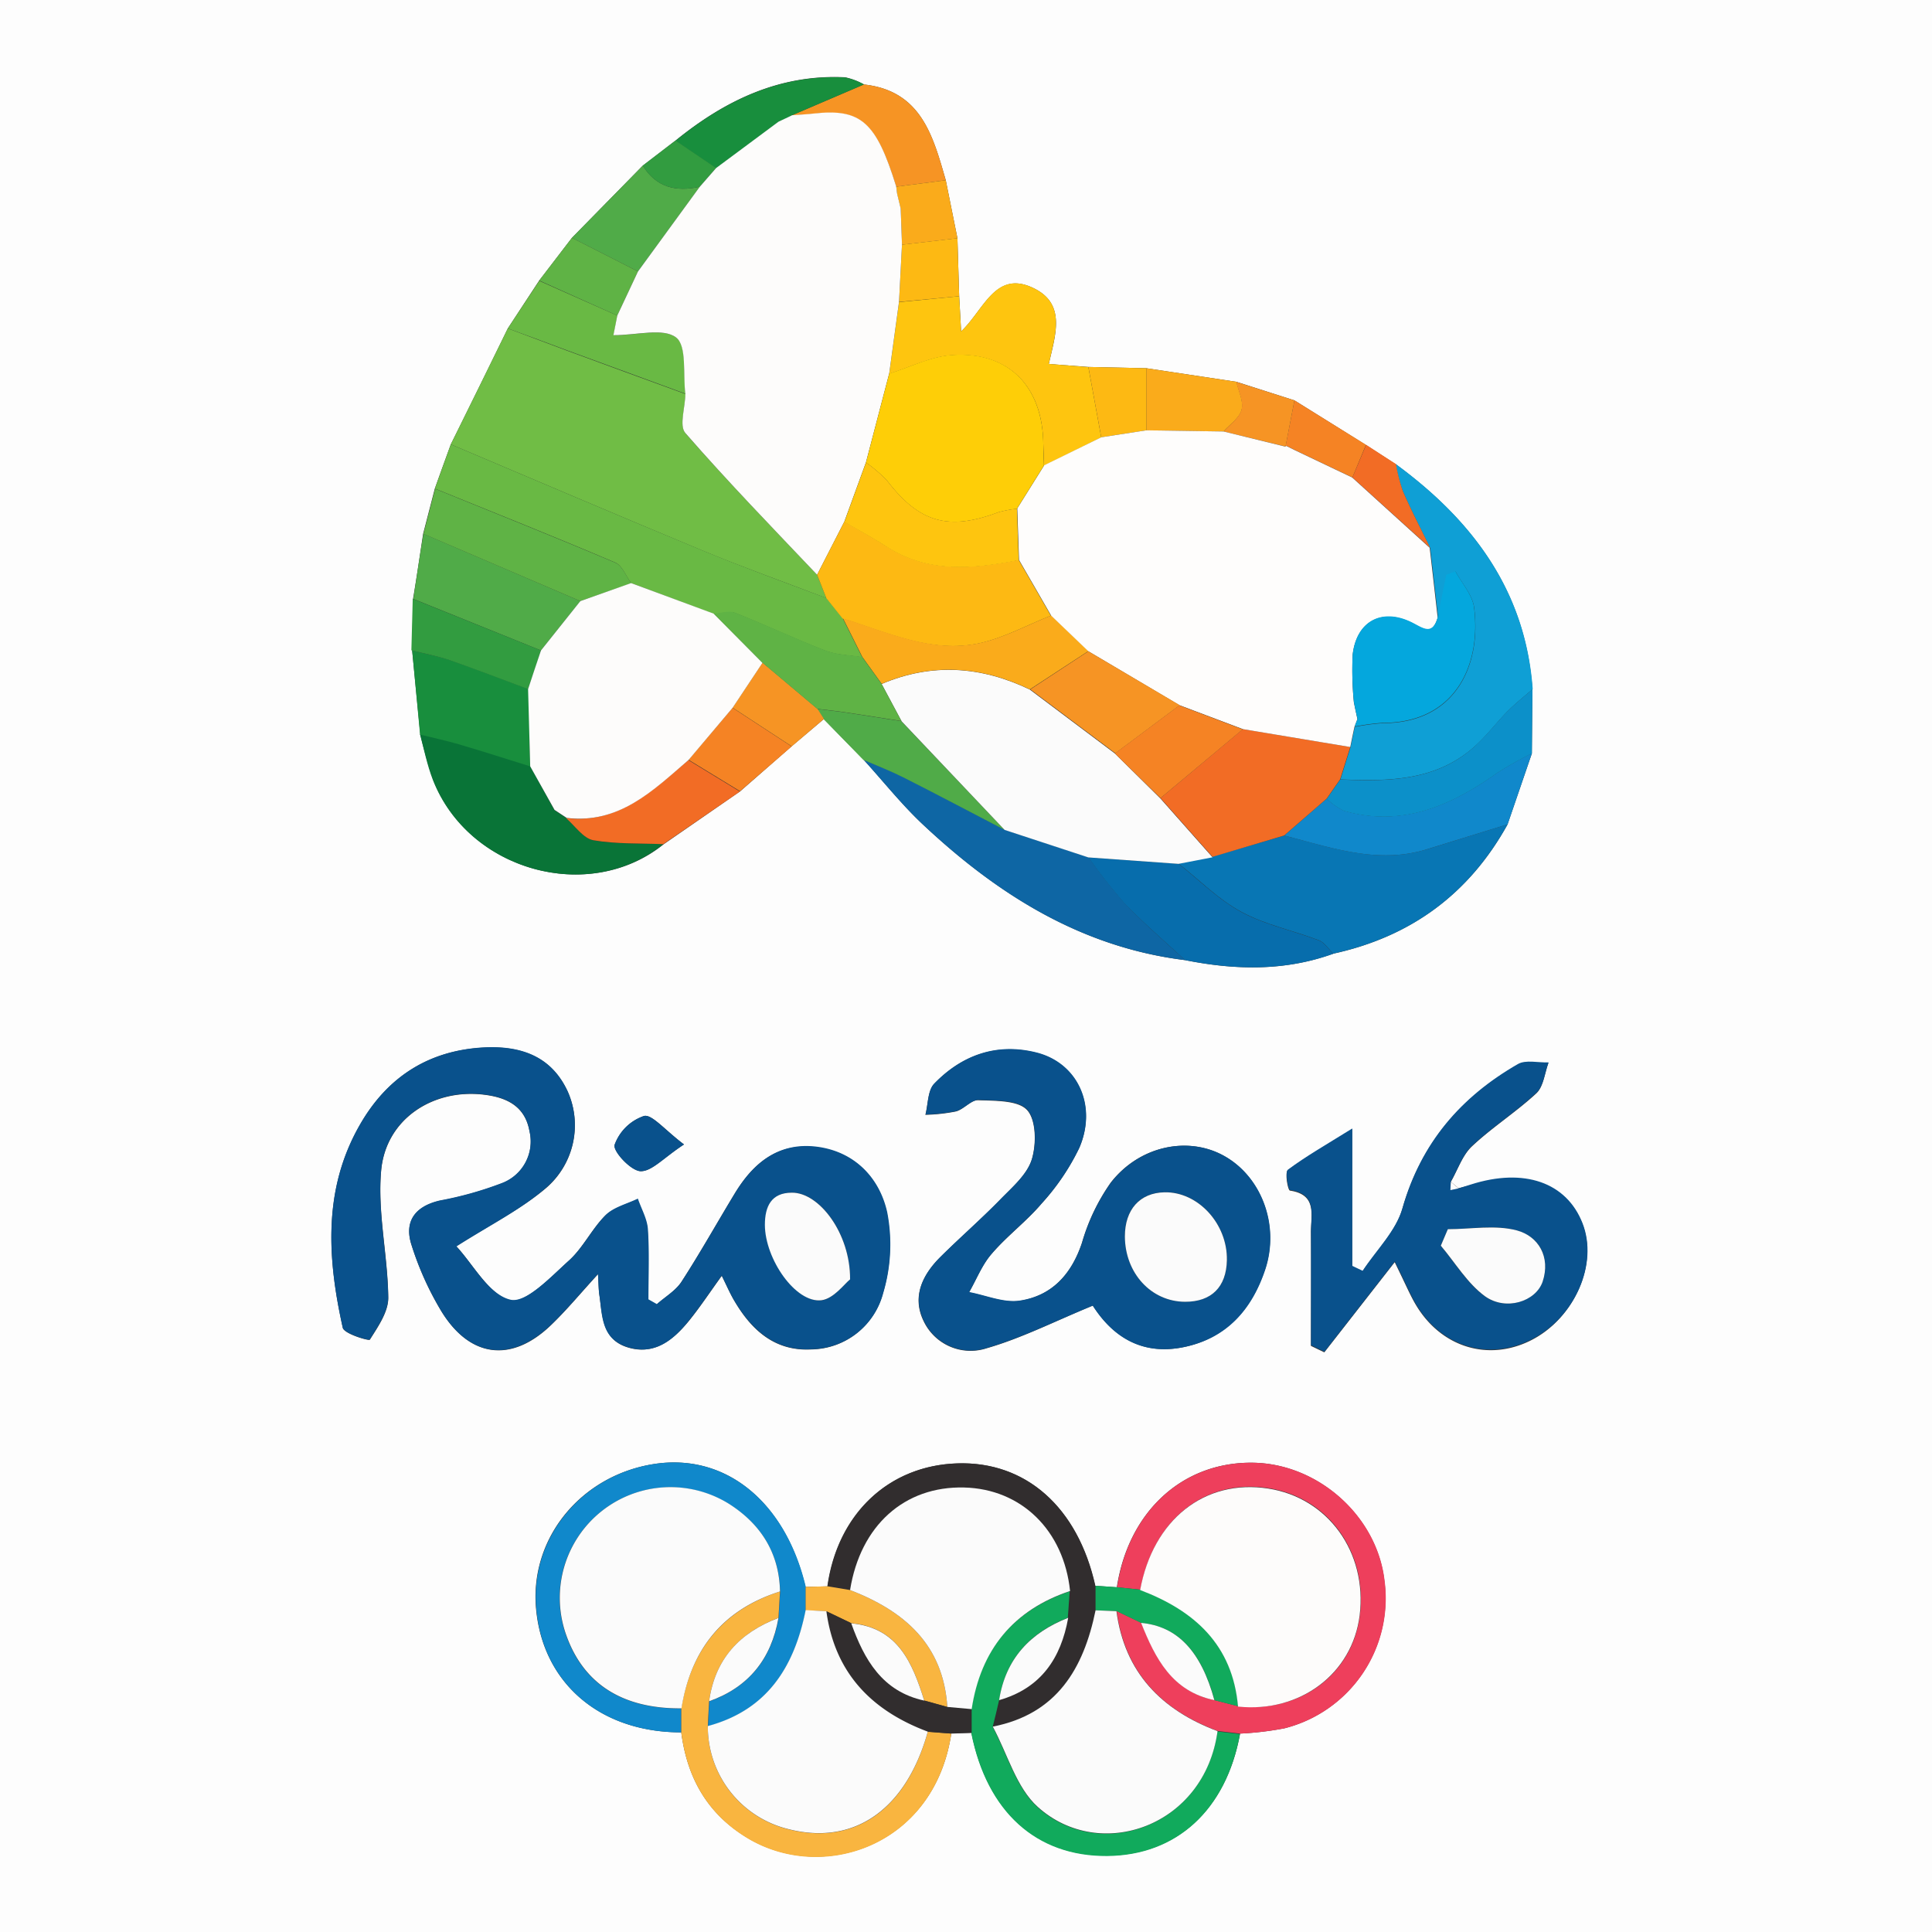 <svg xmlns="http://www.w3.org/2000/svg" viewBox="0 0 300 300"><rect x="0" y="0" width="300" height="300" fill="#333333" stroke="none"/><defs><style>.cls-1{fill:#fdfdfd;}.cls-2{fill:#09518c;}.cls-3{fill:#70bd45;}.cls-4{fill:#0876b4;}.cls-5{fill:#69b944;}.cls-6{fill:#ee3f5c;}.cls-7{fill:#0f9fd5;}.cls-8{fill:#1088cb;}.cls-9{fill:#fec50f;}.cls-10{fill:#0e66a4;}.cls-11{fill:#097437;}.cls-12{fill:#f9b540;}.cls-13{fill:#312d2e;}.cls-14{fill:#11aa5c;}.cls-15{fill:#076dac;}.cls-16{fill:#50ab48;}.cls-17{fill:#5fb345;}.cls-18{fill:#188e3d;}.cls-19{fill:#0c90c9;}.cls-20{fill:#f26c25;}.cls-21{fill:#f69424;}.cls-22{fill:#329c40;}.cls-23{fill:#faab1b;}.cls-24{fill:#f58324;}.cls-25{fill:#fdb913;}.cls-26{fill:#fbfbfb;}.cls-27{fill:#fdfcfb;}.cls-28{fill:#fefdfc;}.cls-29{fill:#04a7dd;}.cls-30{fill:#fece07;}</style></defs><g id="Layer_2" data-name="Layer 2"><g id="Layer_1-2" data-name="Layer 1"><path class="cls-1" d="M0,0H300V300H0ZM148.67,37q-.91-4.52-1.81-9c-2-6.91-3.82-13.89-12.7-14.88A10.27,10.27,0,0,0,131.23,12c-10.17-.5-18.66,3.59-26.34,9.83l-5.09,3.9-11,11.21-5.08,6.63L78.85,51Q74.46,60,70,69q-1.25,3.42-2.48,6.86l-1.81,7c-.52,3.37-1,6.74-1.57,10.11L64,101l1.26,13a73.11,73.11,0,0,0,2,7.1c5.51,14.13,24.22,19.31,35.79,10l11.88-8.22,8-7,5-4.23,6.18,6.32c3.08,3.39,5.94,7,9.27,10.12,11.54,10.8,24.52,19,40.64,21,7.76,1.55,15.46,1.74,23-1,12-2.62,21.1-9.26,27.07-20.07l3.77-11,.09-10c-1.07-15.29-9.34-26.22-21.23-34.94l-4.64-3L201,62.17l-9-2.88-14-2.11-9-.2-6.14-.46c1-4.48,2.71-9.24-2.26-11.72-6-3-7.78,3.28-11.36,6.67-.12-2.29-.21-3.88-.3-5.46Zm2.17,232.05c2.44,12.23,10.1,19.16,21.09,19.08,10.8-.08,18.48-7.14,20.63-18.94a48.79,48.79,0,0,0,6.88-.82,20.81,20.81,0,0,0,15.51-23c-1.19-10-10.35-18.15-20.53-18.24-10.85-.09-19.19,7.61-21,19.34l-3.37-.23c-2.72-12.22-10.78-19.36-21.45-19s-18.57,7.87-20.13,19.09l-3.39.09c-3.17-13.35-12.53-20.88-23.69-19.06s-18.94,11.32-18.19,22C84.06,261.15,93,269,105.79,269c.91,7,4,12.58,10.18,16.32,11.62,7.09,29.12,1.43,31.75-16.19Zm75.64-84.54-1.19-1c1.07-1.86,1.78-4.1,3.28-5.51,3.12-2.94,6.82-5.29,10-8.23,1.11-1.05,1.27-3.1,1.87-4.7-1.61.06-3.54-.45-4.77.26-8.85,5.09-15,12.23-17.91,22.36-1,3.54-4.07,6.51-6.19,9.74l-1.61-.77V175.33c-4.12,2.57-7.18,4.32-10,6.4-.46.34,0,3.11.35,3.15,4.29.64,3.22,3.86,3.25,6.47.05,5.88,0,11.76,0,17.64l2.08,1,10.93-14c1.74,3.55,2.38,5.08,3.21,6.5,3.93,6.73,11.34,9,18,5.61s10.39-11.77,7.93-18.07-9.08-8.65-17.34-6Zm-155.61,9c5.36-3.4,10-5.72,13.89-9a12.85,12.85,0,0,0,3.4-15c-2.51-5.45-7.2-7.07-12.75-6.85-8.69.35-15.22,4.48-19.51,12-5.77,10-5.06,20.79-2.67,31.53.21.93,4.06,2.06,4.2,1.84,1.26-2,2.89-4.32,2.86-6.53-.06-6.59-1.69-13.25-1.1-19.74.72-7.92,7.93-12.67,15.81-11.79,3.54.4,6.51,1.71,7.22,5.68a6.92,6.92,0,0,1-4.35,8.12,54.9,54.9,0,0,1-9.53,2.67c-3.85.86-5.62,3.21-4.44,6.88a47.7,47.7,0,0,0,4.68,10.37c4.48,7.22,10.93,7.92,17,2.06,2.45-2.35,4.62-5,7.28-7.89.1,1.55.09,2.39.21,3.21.48,3.25.39,6.93,4.42,8.16s7-1.1,9.43-4.05c1.74-2.13,3.26-4.45,5.16-7.07.79,1.6,1.29,2.77,1.93,3.85,2.67,4.59,6.32,7.9,12,7.58a11.67,11.67,0,0,0,11.08-8.69,26.32,26.32,0,0,0,.62-12.52c-1.19-5.44-5-9.49-11-10.2s-9.77,2.5-12.64,7.23c-2.76,4.55-5.36,9.21-8.25,13.67-.93,1.42-2.57,2.38-3.88,3.55l-1.31-.74c0-3.62.16-7.26-.08-10.86-.1-1.62-1-3.19-1.56-4.78-1.68.83-3.7,1.31-5,2.55-2.11,2.09-3.45,5-5.64,7-2.83,2.54-6.72,6.74-9.16,6.14C75.91,201,73.5,196.36,70.87,193.54Zm98.81,9.2c2.89,4.53,7.37,7.81,14,6.49s10.67-5.83,12.75-12.06c2.3-6.91-.6-14.53-6.52-17.73-5.55-3-13-1.47-17.44,4.23A31.21,31.21,0,0,0,168,193c-1.62,4.9-4.69,8.21-9.67,9-2.5.38-5.23-.83-7.86-1.32,1.15-2,2-4.27,3.53-6,2.38-2.77,5.38-5,7.74-7.79a35.91,35.91,0,0,0,5.83-8.61c2.82-6.54-.23-13.16-6.6-14.79-6.16-1.57-11.59.33-15.92,4.81-1,1.05-.94,3.18-1.36,4.81a27.62,27.62,0,0,0,4.74-.52c1.24-.33,2.36-1.8,3.48-1.75,2.63.11,6.17,0,7.58,1.54s1.45,5.3.72,7.66-3,4.3-4.85,6.19c-3,3.1-6.3,5.95-9.37,9-2.78,2.77-4.41,6.15-2.57,9.92a8.07,8.07,0,0,0,9.79,4.21C158.68,207.79,163.81,205.15,169.68,202.74Zm-63.47-25c-3-2.28-5-4.73-6.21-4.42a7.37,7.37,0,0,0-4.56,4.48c-.29,1,2.5,4,4,4.09C101.17,181.94,103,179.8,106.21,177.71Z"/><path class="cls-2" d="M70.87,193.54c2.63,2.82,5,7.47,8.38,8.27,2.44.6,6.33-3.6,9.16-6.14,2.19-2,3.53-4.87,5.64-7,1.25-1.24,3.27-1.72,5-2.55.54,1.59,1.46,3.16,1.56,4.78.24,3.6.08,7.24.08,10.86l1.31.74c1.31-1.17,3-2.13,3.88-3.55,2.89-4.46,5.49-9.12,8.25-13.67,2.87-4.73,6.8-7.94,12.64-7.23s9.8,4.76,11,10.2a26.32,26.32,0,0,1-.62,12.52A11.67,11.67,0,0,1,126,209.5c-5.64.32-9.29-3-12-7.58-.64-1.08-1.14-2.25-1.93-3.85-1.9,2.62-3.42,4.94-5.16,7.07-2.41,3-5.25,5.33-9.43,4.05s-3.94-4.91-4.42-8.16c-.12-.82-.11-1.66-.21-3.21-2.66,2.9-4.83,5.54-7.28,7.89-6.11,5.86-12.56,5.16-17-2.06a47.7,47.7,0,0,1-4.68-10.37c-1.18-3.67.59-6,4.44-6.88a54.9,54.9,0,0,0,9.53-2.67,6.92,6.92,0,0,0,4.35-8.12c-.71-4-3.68-5.28-7.22-5.68-7.88-.88-15.09,3.87-15.81,11.79-.59,6.49,1,13.15,1.1,19.74,0,2.21-1.6,4.51-2.86,6.53-.14.22-4-.91-4.2-1.84-2.39-10.74-3.1-21.48,2.67-31.53,4.29-7.47,10.82-11.6,19.51-12,5.55-.22,10.24,1.4,12.75,6.85a12.85,12.85,0,0,1-3.4,15C80.89,187.82,76.23,190.14,70.87,193.54ZM132,198.66c.07-7.17-4.81-13.52-9-13.46-3.19,0-4.18,2.13-4.18,5,0,5.31,4.79,12.18,8.78,11.7C129.45,201.67,131.12,199.33,132,198.66Z"/><path class="cls-2" d="M169.68,202.74c-5.87,2.41-11,5-16.44,6.57a8.07,8.07,0,0,1-9.79-4.21c-1.84-3.77-.21-7.15,2.57-9.92,3.07-3.05,6.34-5.9,9.37-9,1.84-1.89,4.13-3.84,4.85-6.19s.7-6.08-.72-7.66-5-1.43-7.58-1.54c-1.12,0-2.24,1.42-3.48,1.75a27.62,27.62,0,0,1-4.74.52c.42-1.63.33-3.76,1.36-4.81,4.33-4.48,9.76-6.38,15.92-4.81,6.37,1.63,9.42,8.25,6.6,14.79a35.91,35.91,0,0,1-5.83,8.61c-2.36,2.78-5.36,5-7.74,7.79-1.5,1.72-2.38,4-3.53,6,2.63.49,5.36,1.7,7.86,1.32,5-.75,8-4.06,9.67-9a31.21,31.21,0,0,1,4.48-9.31c4.43-5.7,11.89-7.24,17.44-4.23,5.92,3.2,8.82,10.82,6.52,17.73-2.08,6.23-6,10.72-12.75,12.06S172.57,207.27,169.68,202.74Zm5-10.75c0,5.72,4.09,10.13,9.35,10.14,4.09,0,6.41-2.29,6.49-6.46.11-5.65-4.49-10.65-9.69-10.54C177,185.21,174.65,187.81,174.67,192Z"/><path class="cls-3" d="M70,69Q74.45,60,78.85,51c3.07,1.15,6.13,2.31,9.2,3.45q9.2,3.39,18.4,6.74c-.06,2.08-1,5,0,6.1C113,74.79,120,82,126.88,89.25l1.44,3.63c-6.45-2.47-13-4.79-19.36-7.44C96,80.06,83,74.5,70,69Z"/><path class="cls-2" d="M226.48,184.53l1.91-.6c8.26-2.64,14.85-.35,17.34,6s-1.21,14.67-7.93,18.07-14.11,1.12-18-5.61c-.83-1.42-1.47-3-3.21-6.5l-10.93,14-2.08-1c0-5.88,0-11.76,0-17.64,0-2.61,1-5.83-3.25-6.47-.3,0-.81-2.81-.35-3.15,2.8-2.08,5.86-3.83,10-6.4v21.33l1.61.77c2.12-3.23,5.19-6.2,6.19-9.74,2.88-10.13,9.06-17.27,17.91-22.36,1.23-.71,3.16-.2,4.77-.26-.6,1.6-.76,3.65-1.87,4.7-3.13,2.94-6.83,5.29-10,8.23-1.5,1.41-2.21,3.65-3.28,5.51,0,.43,0,.86-.07,1.29Zm-1.66,6.34-1.12,2.56c2.25,2.66,4.12,5.87,6.86,7.85,3.23,2.32,7.89.84,8.95-2.27,1.3-3.83-.53-7-4-7.95S228.41,190.87,224.82,190.87Z"/><path class="cls-4" d="M234.1,128c-6,10.81-15,17.45-27.07,20.07-.74-.71-1.36-1.73-2.24-2.07-4-1.52-8.3-2.39-12-4.39s-6.55-5-9.79-7.51l5.29-1.09,11.13-3.27c7.28,1.86,14.49,4.51,22.18,2.13Z"/><path class="cls-5" d="M70,69C83,74.5,96,80.06,109,85.44c6.39,2.65,12.91,5,19.36,7.44l2.53,3.18c1,2,2,4,3,6-1.91-.32-3.93-.33-5.7-1-4.72-1.82-9.3-4-14-5.86-.94-.37-2.2.08-3.31.15L98,90.54c-.81-1.09-1.39-2.73-2.47-3.19-9.27-3.95-18.63-7.68-28-11.48Z"/><path class="cls-6" d="M173.46,246.47c1.77-11.73,10.11-19.43,21-19.34,10.18.09,19.34,8.23,20.53,18.24a20.81,20.81,0,0,1-15.51,23,48.79,48.79,0,0,1-6.88.82l-3.5-.4c-8.72-3.27-14.43-9.08-15.7-18.63l3.83,1.84c2.2,5.51,4.82,10.62,11.38,12l3.67.94c9.62,1.09,17.78-5,18.89-14.19,1.19-9.79-4.92-18.24-14.22-19.67-9.85-1.52-17.86,4.84-19.87,15.76Z"/><path class="cls-7" d="M216.73,72.05C228.62,80.77,236.89,91.7,238,107c-1.29,1.13-2.65,2.2-3.86,3.41-1.83,1.85-3.41,4-5.36,5.68-6,5.23-13.29,5.23-20.64,4.93q.78-2.52,1.57-5c.21-1,.43-2.09.65-3.14a33.32,33.32,0,0,1,4.41-.59c11.07,0,15.3-8.8,14.14-17.91-.25-2-1.89-3.76-2.89-5.63l-1.37.64c-.44,2.2-.89,4.39-1.33,6.59q-.61-5.43-1.24-10.87c-1.42-2.92-2.93-5.81-4.23-8.79A26.63,26.63,0,0,1,216.73,72.05Z"/><path class="cls-8" d="M105.79,269C93,269,84.06,261.15,83.24,249.35c-.75-10.68,7.12-20.21,18.19-22s20.52,5.71,23.69,19.05c0,1.22,0,2.44,0,3.66-1.76,8.78-6,15.5-15.19,18l.2-3.87c6.13-2.2,9.65-6.57,10.77-12.94l.24-4.11c-.15-6-3-10.49-8-13.62a17.19,17.19,0,0,0-25.26,20.35c2.69,7.63,8.76,11.5,17.91,11.42Z"/><path class="cls-9" d="M148.94,46c.09,1.58.18,3.17.3,5.46,3.58-3.39,5.32-9.7,11.36-6.67,5,2.48,3.23,7.24,2.26,11.72L169,57q1,5.46,2,10.92l-8.9,4.39c0-1.15-.08-2.31-.1-3.46-.11-8.87-5.41-14.28-14.15-13.7-3.3.21-6.51,1.87-9.77,2.88l1.52-11.12Z"/><path class="cls-10" d="M184,149.08c-16.12-2-29.1-10.18-40.64-21-3.33-3.11-6.19-6.73-9.27-10.11,2.07.89,4.18,1.69,6.18,2.71,5.28,2.67,10.51,5.44,15.76,8.17l13,4.26a82.53,82.53,0,0,0,5.58,7.12C177.55,143.35,180.84,146.15,184,149.08Z"/><path class="cls-11" d="M103,131.08c-11.57,9.34-30.28,4.16-35.79-10-.89-2.28-1.36-4.72-2-7.09,2,.49,4,.91,6,1.5,3.71,1.09,7.4,2.28,11.1,3.43l3.78,6.87L88,127.06l-.06,0c1.4,1.2,2.67,3.15,4.24,3.44C95.71,131.11,99.4,130.93,103,131.08Z"/><path class="cls-12" d="M121.12,247.12l-.24,4.11c-6,2.28-9.87,6.39-10.77,12.94-.07,1.29-.14,2.58-.2,3.87a16.4,16.4,0,0,0,12.5,16c10.21,2.62,18.3-3,21.66-15.13l3.65.28c-2.63,17.62-20.13,23.28-31.75,16.19-6.14-3.74-9.27-9.33-10.18-16.32l0-3.77C107.29,256.16,112.22,250,121.12,247.12Z"/><path class="cls-13" d="M128.51,246.32c1.56-11.22,9.49-18.74,20.13-19.09s18.73,6.79,21.45,19l0,3.81c-1.86,9.07-6,16.11-16,18.06.33-1.38.65-2.77,1-4.16,6.51-1.81,9.61-6.47,10.73-12.79.1-1.37.2-2.74.29-4.11-1-9.41-7.56-15.85-16.44-16.07-9.29-.24-16.12,5.9-17.72,15.92Z"/><path class="cls-14" d="M155.14,264c-.32,1.39-.64,2.78-1,4.16,2.28,4.23,3.64,9.46,7,12.48,9.68,8.7,25.86,3,27.9-11.78l3.5.4c-2.15,11.8-9.83,18.86-20.63,18.94-11,.08-18.65-6.85-21.09-19.08,0-1.22,0-2.45,0-3.68,1.4-9.19,6.45-15.35,15.28-18.34-.09,1.37-.19,2.74-.29,4.11C160,253.47,156.15,257.53,155.14,264Z"/><path class="cls-15" d="M184,149.08c-3.15-2.93-6.44-5.73-9.41-8.83a82.53,82.53,0,0,1-5.58-7.12l14,1c3.24,2.55,6.22,5.58,9.79,7.51s8,2.87,12,4.39c.88.34,1.5,1.36,2.24,2.07C199.45,150.82,191.75,150.63,184,149.08Z"/><path class="cls-16" d="M64.18,93c.52-3.37,1-6.74,1.57-10.11L90.12,93.34,84,101Z"/><path class="cls-8" d="M234.1,128l-12.51,3.87c-7.69,2.38-14.9-.27-22.18-2.13l6.6-5.73a10.23,10.23,0,0,0,2.67,1.88c9.06,2.59,16.66-.81,23.86-5.92a56.64,56.64,0,0,1,5.33-3Z"/><path class="cls-17" d="M90.12,93.34,65.75,82.9l1.81-7c9.33,3.8,18.69,7.53,28,11.48,1.08.46,1.66,2.1,2.47,3.19Z"/><path class="cls-18" d="M82.33,119c-3.7-1.15-7.39-2.34-11.1-3.43-2-.59-4-1-6-1.5L64,101c2,.52,4.13.9,6.12,1.59,4,1.39,8,2.94,12,4.43Q82.19,113,82.33,119Z"/><path class="cls-5" d="M106.45,61.14q-9.2-3.36-18.4-6.74C85,53.26,81.92,52.1,78.85,51l4.88-7.39L95.85,49l-.57,3.06c3.66,0,7.72-1.17,9.73.35C106.72,53.7,106.06,58.11,106.45,61.14Z"/><path class="cls-19" d="M237.87,117a56.64,56.64,0,0,0-5.33,3c-7.2,5.11-14.8,8.51-23.86,5.92a10.23,10.23,0,0,1-2.67-1.88l2.09-3c7.35.3,14.66.3,20.64-4.93,1.95-1.7,3.53-3.83,5.36-5.68,1.21-1.21,2.57-2.28,3.86-3.41Z"/><path class="cls-20" d="M103,131.08c-3.64-.15-7.33,0-10.87-.61-1.57-.29-2.84-2.24-4.24-3.44,8.22.94,13.49-4.3,19-9l8,4.88Z"/><path class="cls-21" d="M134.16,13.11c8.88,1,10.74,8,12.7,14.88l-7.7,1c-3.11-10-5.49-12.14-12.82-11.32-1.15.13-2.31.18-3.46.27Z"/><path class="cls-16" d="M88.81,36.93l11-11.21c2.1,3.4,5.19,4.1,8.86,3.28l-9.6,13.15Z"/><path class="cls-18" d="M134.16,13.11l-11.28,4.83.12,0-2.12,1-9.68,7.19-6.31-4.27c7.68-6.24,16.17-10.33,26.34-9.83A10.27,10.27,0,0,1,134.16,13.11Z"/><path class="cls-22" d="M82,107c-4-1.49-7.94-3-12-4.43-2-.69-4.08-1.07-6.12-1.59l.21-8L84,101C83.36,103,82.7,105,82,107Z"/><path class="cls-16" d="M156,128.87c-5.25-2.73-10.48-5.5-15.76-8.17-2-1-4.11-1.82-6.18-2.71l-6.18-6.33-1-1.57c1.46.18,2.92.32,4.37.54,2.91.43,5.8.9,8.7,1.35Z"/><path class="cls-23" d="M178,57.18l14,2.11c.32,1.45,1.14,3,.81,4.31S191,65.87,190,67l-12-.17Z"/><path class="cls-17" d="M88.81,36.93l10.25,5.22L95.85,49,83.73,43.56Z"/><path class="cls-12" d="M128.51,246.32l3.49.58c8.39,3.25,14.47,8.43,15.1,18.15l-3.58-1c-1.84-5.84-4.06-11.32-11.34-12l-3.86-1.85-3.22-.13c0-1.22,0-2.44,0-3.66Z"/><path class="cls-13" d="M143.52,264.07l3.58,1,3.78.34c0,1.23,0,2.46,0,3.68l-3.12.1-3.65-.28c-8.77-3.27-14.46-9.13-15.75-18.7l3.86,1.85C134.2,257.71,137,262.65,143.52,264.07Z"/><path class="cls-14" d="M170.12,250.05l0-3.81,3.37.23,3.58.38c8.45,3.2,14.36,8.52,15.2,18.1l-3.67-.94c-2.07-7.6-5.75-11.47-11.38-12l-3.83-1.84Z"/><path class="cls-24" d="M114.92,122.86l-8-4.88,6.83-8.07,9.18,6Z"/><path class="cls-25" d="M178,57.18v9.64l-7,1.08q-1-5.46-2-10.92Z"/><path class="cls-21" d="M122.94,115.89l-9.18-6,4.65-7,8.53,7.18,1,1.57Z"/><path class="cls-24" d="M201,62.17l11.11,6.9L210,74.14l-9-4.29-1.25-.62-.14.11Z"/><path class="cls-25" d="M148.94,46l-9.34.88q.22-4.44.46-8.89l8.61-1Z"/><path class="cls-23" d="M148.67,37l-8.61,1c-.07-1.86-.13-3.71-.2-5.57-.19-.78-.38-1.56-.56-2.34l-.14-1.1,7.7-1Q147.76,32.51,148.67,37Z"/><path class="cls-21" d="M201,62.17l-1.38,7.17L190,67c1-1.12,2.45-2.11,2.78-3.39s-.49-2.86-.81-4.31Z"/><path class="cls-20" d="M210,74.14l2.13-5.07,4.64,3a26.63,26.63,0,0,0,1.08,4.22c1.3,3,2.81,5.87,4.23,8.79Z"/><path class="cls-2" d="M106.21,177.71c-3.19,2.09-5,4.23-6.78,4.15-1.49-.07-4.28-3.1-4-4.09a7.37,7.37,0,0,1,4.56-4.48C101.25,173,103.16,175.43,106.21,177.71Z"/><path class="cls-22" d="M104.89,21.82l6.31,4.27L108.66,29c-3.67.82-6.76.12-8.86-3.28Z"/><path class="cls-26" d="M132,198.66c-.86.67-2.53,3-4.45,3.24-4,.48-8.76-6.39-8.78-11.7,0-2.87,1-5,4.18-5C127.17,185.14,132.05,191.49,132,198.66Z"/><path class="cls-26" d="M174.67,192c0-4.18,2.32-6.78,6.15-6.86,5.2-.11,9.8,4.89,9.69,10.54-.08,4.17-2.4,6.47-6.49,6.46C178.76,202.12,174.7,197.71,174.67,192Z"/><path class="cls-27" d="M108.66,29l2.54-2.91,9.68-7.19,2.12-1-.12,0c1.15-.09,2.31-.14,3.46-.27,7.33-.82,9.71,1.27,12.82,11.32.05.36.09.73.14,1.1.18.78.37,1.56.56,2.34.07,1.86.13,3.71.2,5.57q-.24,4.45-.46,8.89-.76,5.56-1.52,11.12l-3.61,13.81L131.11,81l-4.23,8.25C120,82,113,74.79,106.42,67.24c-1-1.15,0-4,0-6.1-.39-3,.27-7.44-1.44-8.74-2-1.52-6.07-.35-9.73-.35L95.85,49l3.21-6.84Z"/><path class="cls-25" d="M126.88,89.25,131.11,81c2.19,1.28,4.43,2.48,6.56,3.85,6.5,4.18,13.46,3.45,20.51,2.09l5,8.66c-3.69,1.46-7.27,3.45-11.1,4.29-7.48,1.62-14.3-1.71-21.24-3.83l-2.53-3.18Z"/><path class="cls-26" d="M224.82,190.87c3.59,0,7.37-.71,10.72.19s5.27,4.12,4,7.95c-1.06,3.11-5.72,4.59-8.95,2.27-2.74-2-4.61-5.19-6.86-7.85Z"/><path class="cls-1" d="M226.48,184.53l-1.26.27c0-.43.05-.86.07-1.29Z"/><path class="cls-26" d="M156,128.87,140,112q-1.55-2.9-3.1-5.79c7.8-3.32,15.46-2.76,23,.86L173.12,117l7.08,7,8.08,9.12L183,134.14l-14-1Z"/><path class="cls-20" d="M188.28,133.05l-8.08-9.12L193,113.22,209.67,116q-.79,2.52-1.57,5l-2.09,3-6.6,5.73Z"/><path class="cls-27" d="M118.41,102.91l-4.65,7L106.93,118c-5.51,4.75-10.78,10-19,9l.06,0-1.88-1.24L82.33,119Q82.18,113,82,107c.66-2,1.32-4,2-6l6.11-7.66L98,90.54l12.86,4.76Z"/><path class="cls-23" d="M159.91,107.05c-7.54-3.62-15.2-4.18-23-.86l-3-4.17c-1-2-2-4-3-6,6.94,2.12,13.76,5.45,21.24,3.83,3.83-.84,7.41-2.83,11.1-4.29l5.77,5.53Z"/><path class="cls-17" d="M133.87,102l3,4.17q1.56,2.9,3.1,5.79c-2.9-.45-5.79-.92-8.7-1.35-1.45-.22-2.91-.36-4.37-.54l-8.53-7.18-7.56-7.61c1.11-.07,2.37-.52,3.31-.15,4.71,1.85,9.29,4,14,5.86C129.94,101.69,132,101.7,133.87,102Z"/><path class="cls-27" d="M192.24,265c-.84-9.58-6.75-14.9-15.2-18.1,2-10.92,10-17.28,19.87-15.76,9.3,1.43,15.41,9.88,14.22,19.67C210,259.91,201.86,266,192.24,265Z"/><path class="cls-26" d="M170.12,250.05l3.24.13c1.27,9.55,7,15.36,15.7,18.63-2,14.79-18.22,20.48-27.9,11.78-3.35-3-4.71-8.25-7-12.48C164.1,266.16,168.26,259.12,170.12,250.05Z"/><path class="cls-26" d="M177.19,252c5.63.52,9.31,4.39,11.38,12C182,262.64,179.39,257.53,177.19,252Z"/><path class="cls-28" d="M169,101.13l-5.77-5.53-5-8.66-.27-8,4.19-6.7L171,67.9l7-1.08L190,67l9.58,2.35.14-.11,1.25.62,9,4.29L222,85.06q.63,5.43,1.24,10.87c-.86,2.89-2.3,1.65-4,.78-4.67-2.34-8.61-.23-9.2,5a51.82,51.82,0,0,0,.19,7.36c.18.86.36,1.73.55,2.59l-.46,1.2c-.22,1-.44,2.09-.65,3.14L193,113.22l-9.86-3.72Z"/><path class="cls-29" d="M210.23,109a51.82,51.82,0,0,1-.19-7.36c.59-5.2,4.53-7.31,9.2-5,1.74.87,3.18,2.11,4-.78.44-2.2.89-4.39,1.33-6.59L226,88.7c1,1.87,2.64,3.66,2.89,5.63,1.16,9.11-3.07,17.91-14.14,17.91a33.32,33.32,0,0,0-4.41.59c.15-.4.3-.8.46-1.2C210.59,110.77,210.41,109.9,210.23,109Z"/><path class="cls-26" d="M121.12,247.12c-8.9,2.84-13.83,9-15.3,18.15-9.15.08-15.22-3.79-17.91-11.42a17.19,17.19,0,0,1,25.26-20.35C118.11,236.63,121,241.12,121.12,247.12Z"/><path class="cls-26" d="M128.32,250.19c1.29,9.57,7,15.43,15.75,18.7-3.36,12.1-11.45,17.75-21.66,15.13a16.4,16.4,0,0,1-12.5-16c9.23-2.48,13.43-9.2,15.19-18Z"/><path class="cls-26" d="M110.11,264.17c.9-6.55,4.74-10.66,10.77-12.94C119.76,257.6,116.24,262,110.11,264.17Z"/><path class="cls-30" d="M162.1,72.29,157.91,79a17.35,17.35,0,0,0-2.89.55c-7.74,2.91-12.26,1.61-17.24-4.87a21.21,21.21,0,0,0-3.31-2.85L138.08,58c3.26-1,6.47-2.67,9.77-2.88,8.74-.58,14,4.83,14.15,13.7C162,70,162.07,71.14,162.1,72.29Z"/><path class="cls-20" d="M86.11,125.82,88,127.06Z"/><path class="cls-26" d="M150.88,265.39l-3.78-.34c-.63-9.72-6.71-14.9-15.1-18.15,1.6-10,8.43-16.16,17.72-15.92,8.88.22,15.46,6.66,16.44,16.07C157.33,250,152.28,256.2,150.88,265.39Z"/><path class="cls-26" d="M155.14,264c1-6.42,4.83-10.48,10.73-12.79C164.75,257.48,161.65,262.14,155.14,264Z"/><path class="cls-21" d="M123,17.92l-2.12,1Z"/><path class="cls-26" d="M143.52,264.07c-6.53-1.42-9.32-6.36-11.34-12C139.46,252.75,141.68,258.23,143.52,264.07Z"/><path class="cls-21" d="M201,69.85l-1.25-.62Z"/><path class="cls-21" d="M139.86,32.43c-.19-.78-.38-1.56-.56-2.34C139.48,30.87,139.67,31.65,139.86,32.43Z"/><path class="cls-9" d="M134.47,71.82a21.21,21.21,0,0,1,3.31,2.85c5,6.48,9.5,7.78,17.24,4.87a17.35,17.35,0,0,1,2.89-.55l.27,8c-7.05,1.36-14,2.09-20.51-2.09-2.13-1.37-4.37-2.57-6.56-3.85Z"/><path class="cls-21" d="M169,101.13l14.19,8.37-10,7.47-13.21-9.92Z"/><path class="cls-24" d="M173.12,117l10-7.47,9.86,3.72L180.2,123.93Z"/><path class="cls-7" d="M210.23,109c.18.86.36,1.73.55,2.59C210.59,110.77,210.41,109.9,210.23,109Z"/></g></g></svg>